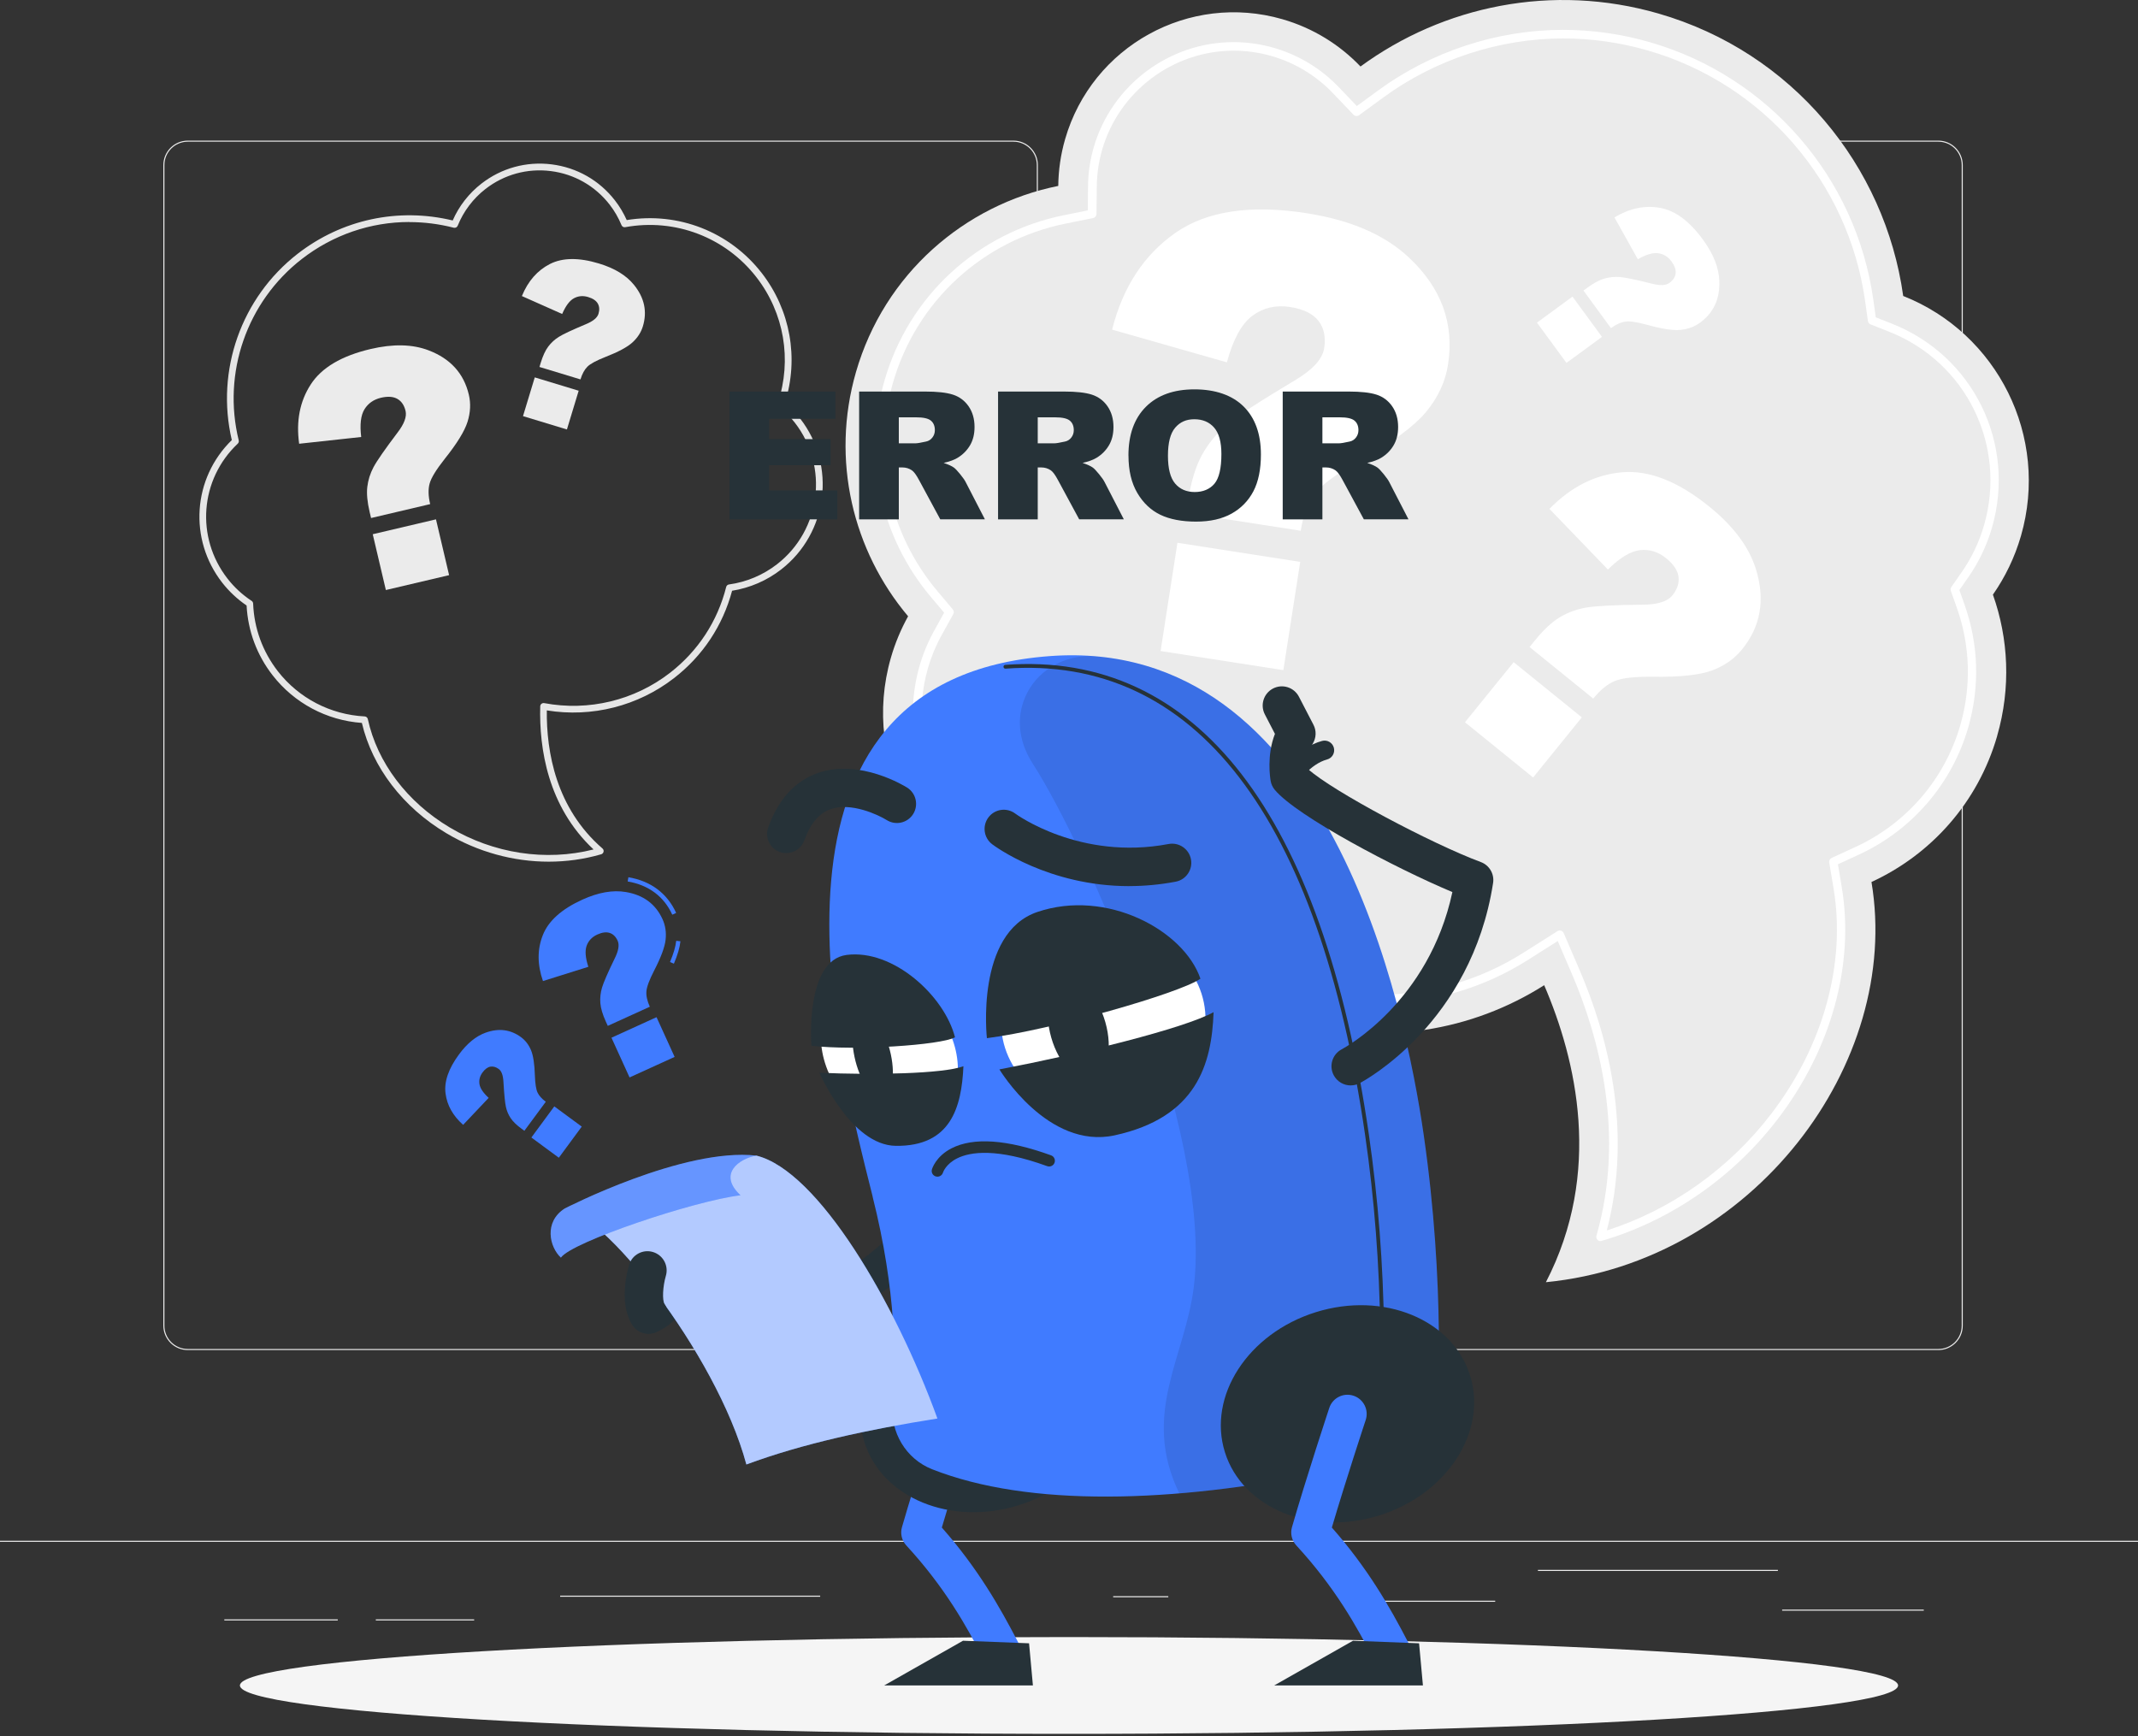 <svg width="500" height="406" viewBox="0 0 500 406" fill="none" xmlns="http://www.w3.org/2000/svg">
<rect x="0" y="0" width="500" height="406" fill="#333333" stroke="none"/>
<g clip-path="url(#clip0_5096_11788)">
<path d="M500 360.34H0V360.59H500V360.34Z" fill="#EBEBEB"/>
<path d="M449.9 376.44H416.78V376.69H449.9V376.44Z" fill="#EBEBEB"/>
<path d="M273.22 373.3H260.33V373.55H273.22V373.3Z" fill="#EBEBEB"/>
<path d="M349.67 374.36H322.53V374.61H349.67V374.36Z" fill="#EBEBEB"/>
<path d="M415.78 367.15H359.67V367.4H415.78V367.15Z" fill="#EBEBEB"/>
<path d="M78.99 378.72H52.46V378.97H78.99V378.72Z" fill="#EBEBEB"/>
<path d="M110.89 378.72H87.89V378.97H110.89V378.72Z" fill="#EBEBEB"/>
<path d="M191.81 373.18H131V373.43H191.81V373.18Z" fill="#EBEBEB"/>
<path d="M237.01 315.74H43.91C40.76 315.74 38.2 313.18 38.2 310.03V38.6C38.2 35.45 40.76 32.89 43.91 32.89H237.01C240.16 32.89 242.72 35.45 242.72 38.6V310.03C242.72 313.18 240.16 315.74 237.01 315.74ZM43.91 33.14C40.9 33.14 38.45 35.59 38.45 38.6V310.03C38.45 313.04 40.9 315.49 43.91 315.49H237.01C240.02 315.49 242.47 313.04 242.47 310.03V38.6C242.47 35.59 240.02 33.14 237.01 33.14H43.91Z" fill="#EBEBEB"/>
<path d="M453.31 315.74H260.21C257.06 315.74 254.5 313.18 254.5 310.03V38.6C254.5 35.45 257.06 32.89 260.21 32.89H453.31C456.46 32.89 459.02 35.45 459.02 38.6V310.03C459.02 313.18 456.46 315.74 453.31 315.74ZM260.21 33.14C257.2 33.14 254.75 35.59 254.75 38.6V310.03C254.75 313.04 257.2 315.49 260.21 315.49H453.31C456.32 315.49 458.77 313.04 458.77 310.03V38.6C458.77 35.59 456.32 33.14 453.31 33.14H260.21Z" fill="#EBEBEB"/>
<path d="M467.06 172.11C470.31 160.83 469.72 149.35 466.07 139.07C468.92 134.99 471.17 130.38 472.63 125.33C479.33 102.11 467.12 77.93 445.09 69.22C440.84 38.8 419.25 12.22 387.84 3.16C363 -4 337.53 1.38 318.17 15.55C313.32 10.48 307.12 6.57 299.9 4.49C278.12 -1.79 255.37 10.77 249.09 32.55C248.04 36.19 247.53 39.86 247.49 43.48C225.57 47.9 206.8 64.05 200.18 87.02C194.23 107.65 199.5 128.86 212.37 144.13C210.71 147.14 209.34 150.37 208.35 153.81C201.22 178.54 215.48 204.36 240.21 211.49C248.36 213.84 256.63 213.85 264.31 211.95C273.4 224.48 286.57 234.2 302.59 238.82C323.22 244.77 344.33 241.07 361.13 230.41C368.65 247.9 374.83 274.14 361.53 299.87C409.87 295.13 444.79 248.76 437.67 206.27C451.47 199.92 462.53 187.85 467.07 172.11H467.06Z" fill="#EBEBEB"/>
<path d="M374.32 290.27C374.06 290.27 373.8 290.17 373.61 289.98C373.35 289.72 373.25 289.35 373.35 288.99C380.16 265.27 373.95 242.53 367.55 227.63L364.3 220.08L357.36 224.48C346.89 231.13 334.84 234.64 322.53 234.64C316.46 234.64 310.4 233.78 304.51 232.08C290.48 228.03 278.53 219.64 269.95 207.82L267.18 204L262.6 205.14C255.88 206.81 248.81 206.68 242.12 204.75C231.96 201.82 223.55 195.11 218.43 185.85C213.32 176.59 212.12 165.9 215.05 155.73C215.87 152.89 217.02 150.12 218.47 147.5L220.8 143.28L217.69 139.6C205.83 125.53 201.78 106.59 206.87 88.94C212.57 69.19 228.65 54.39 248.84 50.32L254.39 49.2L254.45 43.54C254.48 40.46 254.93 37.41 255.78 34.47C259.96 19.97 273.4 9.85 288.47 9.85C291.65 9.85 294.83 10.3 297.92 11.19C303.69 12.86 308.93 16.03 313.07 20.36L317.31 24.8L322.26 21.18C334.78 12.02 350.15 6.98 365.54 6.98C372.38 6.98 379.21 7.95 385.85 9.87C413.6 17.87 434.11 41.54 438.11 70.17L438.67 74.21L442.47 75.71C461.47 83.22 471.53 103.71 465.86 123.37C464.65 127.55 462.78 131.47 460.29 135.04L458.23 137.99L459.43 141.39C462.74 150.7 463.03 160.65 460.29 170.15C456.49 183.31 447.16 194.15 434.69 199.89L429.83 202.13L430.71 207.41C433.75 225.54 428.29 245.34 415.73 261.74C405.27 275.4 390.65 285.51 374.55 290.21C374.46 290.24 374.36 290.25 374.27 290.25L374.32 290.27ZM364.77 217.62C364.87 217.62 364.97 217.63 365.07 217.66C365.35 217.75 365.58 217.95 365.69 218.22L369.4 226.84C375.78 241.67 381.95 264.13 375.77 287.77C390.78 282.98 404.37 273.36 414.2 260.53C426.42 244.57 431.74 225.33 428.8 207.75L427.79 201.72C427.72 201.27 427.95 200.84 428.36 200.65L433.92 198.09C445.87 192.59 454.8 182.21 458.44 169.61C461.06 160.51 460.78 150.99 457.61 142.07L456.23 138.19C456.12 137.89 456.17 137.55 456.35 137.28L458.71 133.9C461.08 130.51 462.86 126.78 464 122.82C469.38 104.16 459.84 84.71 441.8 77.58L437.46 75.87C437.13 75.74 436.89 75.44 436.84 75.08L436.19 70.46C432.3 42.61 412.35 19.58 385.36 11.8C378.9 9.94 372.25 8.99 365.6 8.99C350.62 8.99 335.67 13.9 323.5 22.8L317.84 26.94C317.43 27.24 316.87 27.19 316.53 26.82L311.68 21.75C307.78 17.67 302.85 14.69 297.42 13.12C294.51 12.28 291.52 11.85 288.52 11.85C274.34 11.85 261.68 21.38 257.75 35.03C256.95 37.8 256.53 40.67 256.5 43.56L256.43 50.03C256.43 50.5 256.09 50.91 255.63 51L249.28 52.28C229.82 56.2 214.33 70.46 208.84 89.49C203.94 106.5 207.83 124.74 219.27 138.3L222.82 142.51C223.09 142.83 223.13 143.28 222.93 143.64L220.26 148.46C218.88 150.95 217.79 153.58 217.01 156.28C214.23 165.93 215.37 176.08 220.22 184.87C225.08 193.66 233.06 200.04 242.71 202.82C249.06 204.65 255.77 204.77 262.15 203.19L267.39 201.89C267.78 201.79 268.2 201.94 268.44 202.27L271.61 206.64C279.92 218.1 291.5 226.23 305.1 230.15C310.81 231.8 316.69 232.63 322.57 232.63C334.5 232.63 346.17 229.22 356.33 222.78L364.26 217.75C364.42 217.65 364.61 217.59 364.8 217.59L364.77 217.62Z" fill="white"/>
<path d="M304.19 124.13L277.39 119.96L277.81 117.28C278.52 112.72 279.61 109.1 281.09 106.41C282.57 103.72 284.51 101.37 286.92 99.33C289.33 97.3 294.57 93.88 302.64 89.06C306.93 86.55 309.28 84 309.68 81.42C310.08 78.83 309.63 76.7 308.33 75.03C307.02 73.36 304.82 72.28 301.72 71.8C298.38 71.28 295.45 71.96 292.92 73.82C290.39 75.69 288.39 79.33 286.92 84.74L260.08 77.09C262.59 67.17 267.5 59.64 274.83 54.5C282.16 49.35 292.4 47.81 305.57 49.86C315.82 51.46 323.76 54.89 329.4 60.14C337.06 67.26 340.14 75.64 338.64 85.27C338.02 89.27 336.31 92.95 333.52 96.32C330.73 99.69 325.51 103.53 317.86 107.82C312.52 110.84 309.06 113.4 307.46 115.48C305.86 117.57 304.77 120.44 304.2 124.11L304.19 124.13ZM275.36 126.94L304.07 131.41L300.13 156.73L271.42 152.26L275.36 126.94Z" fill="white"/>
<path d="M372.59 163.37L357.71 151.32L358.92 149.83C360.97 147.3 362.92 145.47 364.78 144.36C366.63 143.25 368.66 142.5 370.85 142.11C373.04 141.72 377.46 141.49 384.09 141.42C387.6 141.41 389.94 140.69 391.1 139.25C392.26 137.81 392.74 136.35 392.54 134.87C392.34 133.39 391.37 131.95 389.65 130.55C387.8 129.05 385.77 128.42 383.56 128.66C381.35 128.9 378.84 130.41 376.03 133.2L362.36 119.01C367.41 113.85 373.08 110.99 379.38 110.45C385.68 109.91 392.48 112.6 399.79 118.52C405.48 123.13 409.11 128.04 410.69 133.25C412.84 140.31 411.75 146.52 407.41 151.87C405.61 154.09 403.26 155.73 400.37 156.8C397.47 157.87 392.93 158.36 386.73 158.27C382.4 158.22 379.38 158.55 377.66 159.26C375.94 159.97 374.26 161.34 372.61 163.37H372.59ZM353.99 154.86L369.93 167.77L358.54 181.83L342.6 168.92L353.99 154.86Z" fill="white"/>
<path d="M376.749 76.75L370.309 67.95L371.189 67.31C372.689 66.21 374.029 65.49 375.209 65.15C376.389 64.81 377.609 64.69 378.879 64.79C380.139 64.9 382.609 65.41 386.269 66.33C388.199 66.83 389.589 66.78 390.439 66.15C391.289 65.53 391.759 64.79 391.869 63.95C391.969 63.1 391.649 62.17 390.909 61.15C390.109 60.05 389.079 59.41 387.829 59.23C386.579 59.04 384.979 59.51 383.029 60.63L377.559 50.84C381.089 48.73 384.619 47.98 388.169 48.6C391.719 49.22 395.069 51.68 398.229 56C400.689 59.36 401.979 62.59 402.089 65.69C402.249 69.89 400.749 73.15 397.579 75.46C396.269 76.42 394.739 76.98 392.989 77.15C391.239 77.32 388.669 76.93 385.269 75.98C382.889 75.33 381.179 75.07 380.129 75.21C379.079 75.35 377.959 75.86 376.749 76.74V76.75ZM367.749 69.37L374.649 78.79L366.339 84.87L359.439 75.45L367.749 69.37Z" fill="white"/>
<path d="M128.34 201.52C120.07 201.52 111.75 199.26 104.38 194.86C94.23 188.81 87.06 179.44 84.63 169.07C76.39 168.48 68.8 164.43 63.74 157.91C60.07 153.19 57.98 147.57 57.67 141.61C55.5 140.13 53.58 138.33 51.96 136.26C44.07 126.11 45.06 111.86 54.21 102.92C50.4 86.66 56.41 69.61 69.6 59.36C79.95 51.32 93.13 48.49 105.87 51.56C107.35 48.18 109.66 45.22 112.58 42.95C117.27 39.3 123.11 37.7 129.01 38.44C134.91 39.18 140.17 42.17 143.81 46.87C144.91 48.28 145.83 49.83 146.57 51.47C158.6 49.5 170.65 54.2 178.14 63.85C184.84 72.47 186.86 83.77 183.58 94.18C184.89 95.3 186.08 96.54 187.12 97.88C195.63 108.83 193.65 124.67 182.69 133.18C179.35 135.78 175.39 137.49 171.21 138.16C169.03 146.32 164.36 153.37 157.67 158.56C149.23 165.12 138.42 167.86 127.88 166.14C127.77 175.85 130.03 189.02 140.9 198.44C141.12 198.63 141.21 198.92 141.15 199.2C141.09 199.48 140.88 199.71 140.6 199.79C136.6 200.95 132.46 201.52 128.31 201.52H128.34ZM95.73 51.92C86.7 51.92 77.89 54.9 70.55 60.6C57.73 70.57 51.95 87.21 55.83 102.99C55.9 103.26 55.81 103.55 55.61 103.75C46.75 112.11 45.71 125.67 53.19 135.3C54.78 137.35 56.69 139.11 58.85 140.53C59.06 140.67 59.19 140.9 59.2 141.16C59.42 146.93 61.42 152.39 64.96 156.96C69.87 163.28 77.28 167.14 85.29 167.55C85.64 167.57 85.94 167.82 86.02 168.17C88.23 178.34 95.21 187.58 105.18 193.52C115.46 199.64 127.63 201.49 138.81 198.66C128.08 188.62 126.08 175 126.34 165.19C126.34 164.96 126.45 164.74 126.63 164.6C126.81 164.46 127.04 164.4 127.27 164.44C137.66 166.39 148.39 163.8 156.72 157.33C163.26 152.24 167.8 145.31 169.83 137.27C169.91 136.96 170.17 136.73 170.48 136.69C174.57 136.13 178.46 134.49 181.73 131.95C192 123.97 193.86 109.12 185.88 98.85C184.8 97.46 183.55 96.19 182.17 95.05C181.92 94.84 181.82 94.5 181.92 94.2C185.26 84.15 183.38 73.17 176.89 64.82C169.63 55.48 157.88 51 146.22 53.13C145.85 53.2 145.49 53 145.35 52.66C144.64 50.93 143.7 49.31 142.56 47.84C139.17 43.48 134.28 40.69 128.8 40.01C123.32 39.32 117.89 40.81 113.53 44.2C110.65 46.44 108.4 49.41 107.04 52.79C106.89 53.16 106.49 53.35 106.12 53.26C102.67 52.37 99.18 51.94 95.72 51.94L95.73 51.92Z" fill="#E6E6E6"/>
<path d="M100.59 117.9L86.78 121.15L86.45 119.77C85.9 117.42 85.71 115.45 85.9 113.86C86.09 112.27 86.57 110.74 87.34 109.28C88.11 107.82 89.98 105.13 92.94 101.21C94.53 99.15 95.16 97.45 94.85 96.12C94.54 94.79 93.9 93.84 92.94 93.29C91.98 92.74 90.7 92.65 89.1 93.02C87.38 93.43 86.09 94.33 85.23 95.73C84.37 97.13 84.12 99.29 84.47 102.2L69.96 103.78C69.22 98.48 70.12 93.86 72.66 89.93C75.2 85.99 79.86 83.23 86.65 81.63C91.93 80.39 96.46 80.49 100.22 81.93C105.33 83.87 108.47 87.33 109.64 92.29C110.13 94.35 110.02 96.47 109.34 98.65C108.65 100.83 106.88 103.72 104.01 107.31C102.02 109.83 100.84 111.75 100.48 113.07C100.11 114.4 100.15 116 100.6 117.89L100.59 117.9ZM87.17 124.94L101.96 121.46L105.03 134.51L90.24 137.99L87.17 124.94Z" fill="#EBEBEB"/>
<path d="M135.751 88.73L126.161 85.82L126.451 84.86C126.951 83.23 127.531 81.96 128.211 81.06C128.891 80.15 129.721 79.39 130.711 78.77C131.701 78.15 133.791 77.17 136.991 75.83C138.691 75.13 139.681 74.32 139.961 73.4C140.241 72.48 140.191 71.67 139.801 70.99C139.411 70.31 138.661 69.8 137.551 69.47C136.361 69.11 135.251 69.2 134.231 69.75C133.211 70.3 132.291 71.53 131.471 73.43L122.051 69.24C123.481 65.74 125.671 63.24 128.611 61.74C131.561 60.24 135.381 60.2 140.091 61.63C143.761 62.74 146.481 64.41 148.271 66.63C150.701 69.63 151.391 72.85 150.351 76.3C149.921 77.73 149.101 78.99 147.911 80.08C146.721 81.17 144.611 82.3 141.591 83.48C139.481 84.31 138.081 85.06 137.391 85.74C136.701 86.42 136.151 87.42 135.751 88.73ZM125.061 88.26L135.331 91.38L132.581 100.44L122.311 97.32L125.061 88.26Z" fill="#EBEBEB"/>
<path d="M250 405.5C357.083 405.5 443.89 400.432 443.89 394.18C443.89 387.928 357.083 382.86 250 382.86C142.918 382.86 56.11 387.928 56.11 394.18C56.11 400.432 142.918 405.5 250 405.5Z" fill="#F5F5F5"/>
<path d="M157.61 225.38L156.69 224.99C157.52 223.04 157.99 221.41 158.14 220.03L159.13 220.14C158.97 221.62 158.47 223.33 157.6 225.38H157.61ZM157.22 213.92C155.28 209.66 151.67 206.97 146.79 206.15L146.96 205.16C152.19 206.04 156.05 208.93 158.13 213.51L157.22 213.92Z" fill="#407BFF"/>
<path d="M151.98 235.44L142.14 239.92L141.69 238.94C140.93 237.27 140.5 235.82 140.4 234.6C140.3 233.38 140.44 232.17 140.79 230.97C141.15 229.77 142.14 227.48 143.78 224.11C144.66 222.33 144.88 220.97 144.45 220.02C144.02 219.07 143.4 218.46 142.6 218.19C141.8 217.92 140.83 218.04 139.69 218.56C138.46 219.12 137.64 219.99 137.2 221.16C136.77 222.34 136.9 223.99 137.59 226.11L126.98 229.44C125.64 225.59 125.63 222.01 126.95 218.69C128.26 215.37 131.34 212.61 136.17 210.41C139.93 208.7 143.33 208.1 146.36 208.62C150.47 209.31 153.33 211.43 154.94 214.97C155.61 216.44 155.85 218.04 155.66 219.77C155.47 221.5 154.57 223.92 152.96 227.03C151.85 229.2 151.25 230.81 151.17 231.86C151.09 232.91 151.36 234.1 151.97 235.45L151.98 235.44ZM143 242.69L153.54 237.89L157.77 247.18L147.23 251.98L143 242.69Z" fill="#407BFF"/>
<path d="M127.64 257.67L122.63 264.46L121.95 263.96C120.79 263.11 119.95 262.29 119.42 261.49C118.89 260.7 118.52 259.82 118.31 258.86C118.1 257.9 117.91 255.96 117.74 253.05C117.66 251.5 117.3 250.49 116.64 250.01C115.98 249.53 115.33 249.35 114.68 249.46C114.03 249.58 113.42 250.03 112.84 250.82C112.22 251.67 111.98 252.57 112.13 253.54C112.28 254.51 113 255.58 114.28 256.76L108.31 263.07C105.93 260.95 104.56 258.51 104.2 255.75C103.83 252.99 104.88 249.94 107.34 246.6C109.25 244 111.34 242.3 113.6 241.5C116.66 240.41 119.42 240.77 121.86 242.57C122.87 243.32 123.64 244.32 124.17 245.57C124.7 246.82 125.01 248.82 125.09 251.54C125.16 253.45 125.36 254.77 125.71 255.51C126.06 256.25 126.69 256.96 127.62 257.65L127.64 257.67ZM124.27 266.03L129.63 258.75L136.05 263.48L130.69 270.76L124.27 266.03Z" fill="#407BFF"/>
<path d="M234.09 390.58C232.47 390.58 230.9 389.7 230.1 388.16C226.08 380.4 221.03 371.29 211.95 361.43C210.89 360.28 210.5 358.65 210.94 357.15C214.31 345.44 219.61 329.43 219.66 329.27C220.44 326.92 222.98 325.64 225.33 326.42C227.68 327.2 228.96 329.74 228.18 332.09C228.13 332.24 223.57 346.03 220.26 357.25C228.61 366.72 233.76 375.71 238.08 384.04C239.22 386.24 238.36 388.95 236.16 390.08C235.5 390.42 234.8 390.58 234.1 390.58H234.09Z" fill="#407BFF"/>
<path d="M241.56 394.18H206.77L225.21 383.72L240.66 384.32L241.56 394.18Z" fill="#263238"/>
<path d="M238.237 352.027C254.072 347.077 263.582 332.424 259.479 319.298C255.376 306.173 239.213 299.546 223.378 304.496C207.543 309.446 198.032 324.099 202.136 337.225C206.239 350.35 222.402 356.978 238.237 352.027Z" fill="#263238"/>
<path d="M151.65 311.92C149.89 311.92 148.22 310.88 147.5 309.15C146.55 306.86 147.64 304.24 149.93 303.29C152.54 302.21 152.9 299.55 152.9 299.52C153.09 297.52 154.59 295.88 156.57 295.52C157.64 295.33 158.67 295.02 159.87 294.68C165.95 292.9 173.47 290.7 197.18 297.34C220.56 284.26 220.83 259.74 220.83 258.68C220.83 256.21 222.83 254.19 225.3 254.19H225.32C227.78 254.19 229.79 256.17 229.8 258.64C229.8 259.94 229.66 290.72 199.76 306.14C198.74 306.67 197.56 306.78 196.46 306.46C173.87 299.93 167.5 301.79 162.39 303.29C161.94 303.42 161.48 303.56 161.01 303.69C159.9 306.54 157.6 309.83 153.37 311.58C152.81 311.81 152.23 311.92 151.66 311.92H151.65Z" fill="#263238"/>
<path d="M204.08 279.83C195.57 246.01 172.9 158.77 245.55 153.44C310.73 148.66 328.62 235.41 332.96 265.47C335.49 282.99 336.35 298.87 336.49 311.29C336.68 327.3 325.43 341.11 309.73 344.3C274.22 351.51 240.61 352.54 217.98 343.61C211.86 341.19 208.16 334.96 208.75 328.41C209.62 318.69 209.64 301.98 204.07 279.85L204.08 279.83Z" fill="#407BFF"/>
<path opacity="0.1" d="M332.96 265.46C328.86 237.14 312.74 158.42 256.3 153.5C249.73 152.93 243.25 156.16 240.23 162.02C237.71 166.9 237.79 172.81 241.56 178.66C254 197.95 283.67 264.62 279.19 300.95C277.15 317.48 266.78 330.68 275.8 349.26C286.69 348.36 298.11 346.67 309.74 344.3C325.44 341.12 336.69 327.31 336.5 311.29C336.35 298.88 335.5 282.99 332.96 265.47V265.46Z" fill="black"/>
<path d="M323.24 311.73C322.99 311.73 322.79 311.53 322.79 311.29C322.61 295.84 321.42 280.44 319.26 265.53C308.46 190.88 279.38 153.12 235.16 156.38C234.92 156.41 234.7 156.21 234.68 155.97C234.66 155.72 234.85 155.51 235.09 155.49C279.84 152.19 309.26 190.21 320.14 265.41C322.3 280.36 323.49 295.8 323.68 311.29C323.68 311.54 323.48 311.74 323.24 311.74V311.73Z" fill="#263238"/>
<path d="M322.559 354.419C338.394 349.469 347.904 334.816 343.801 321.691C339.698 308.565 323.535 301.938 307.7 306.888C291.865 311.838 282.355 326.491 286.458 339.617C290.561 352.742 306.724 359.37 322.559 354.419Z" fill="#263238"/>
<path d="M325.3 390.58C323.68 390.58 322.11 389.7 321.31 388.16C317.29 380.4 312.24 371.29 303.16 361.43C302.1 360.28 301.71 358.65 302.15 357.15C305.52 345.44 310.82 329.43 310.87 329.27C311.65 326.92 314.18 325.64 316.54 326.42C318.89 327.2 320.17 329.74 319.39 332.09C319.34 332.24 314.78 346.03 311.47 357.25C319.82 366.72 324.97 375.71 329.29 384.04C330.43 386.24 329.57 388.95 327.37 390.08C326.71 390.42 326.01 390.58 325.31 390.58H325.3Z" fill="#407BFF"/>
<path d="M315.88 253.85C314.27 253.85 312.71 252.98 311.9 251.45C310.75 249.26 311.59 246.55 313.78 245.4C314.64 244.94 334.17 234.27 339.66 208.63C326.64 203.18 303.24 190.89 298.12 184.71C297.62 184.11 297.29 183.39 297.16 182.63C297.04 181.96 296.2 176.65 298.16 171.63L295.8 167.07C294.66 164.87 295.52 162.16 297.72 161.02C299.92 159.88 302.63 160.74 303.77 162.94L307.17 169.5C307.9 170.9 307.83 172.58 307 173.93C305.93 175.66 305.79 178.19 305.88 179.84C311.64 185.05 334.92 197.38 346.31 201.61C348.31 202.35 349.51 204.4 349.18 206.5C344.11 239.27 319.04 252.77 317.97 253.33C317.31 253.68 316.59 253.84 315.89 253.84L315.88 253.85Z" fill="#263238"/>
<path d="M301.57 184.09C301.15 184.09 300.72 183.97 300.34 183.72C299.3 183.04 299.01 181.65 299.69 180.62C299.84 180.38 303.55 174.79 309.19 173.28C310.38 172.96 311.62 173.67 311.94 174.87C312.26 176.07 311.55 177.3 310.35 177.62C306.41 178.68 303.47 183.04 303.44 183.08C303.01 183.74 302.29 184.1 301.56 184.1L301.57 184.09Z" fill="#263238"/>
<path d="M332.77 394.18H297.98L316.42 383.72L331.87 384.32L332.77 394.18Z" fill="#263238"/>
<path d="M259.922 260.189C273.081 259.024 282.898 248.478 281.849 236.633C280.801 224.789 269.283 216.132 256.124 217.297C242.965 218.462 233.147 229.008 234.196 240.853C235.245 252.697 246.762 261.354 259.922 260.189Z" fill="white"/>
<path d="M258.5 239.06C260.31 245.41 258.95 251.37 255.45 252.36C251.96 253.35 247.66 249.01 245.85 242.66C244.04 236.31 245.4 230.35 248.9 229.36C252.4 228.37 256.69 232.71 258.5 239.06Z" fill="#263238"/>
<path d="M230.8 242.8C245.9 240.86 275.81 232.33 280.74 228.89C276.85 217.53 258.78 207.81 242.61 213.28C228.04 218.21 230.8 242.79 230.8 242.79V242.8Z" fill="#263238"/>
<path d="M233.73 250.1C252.47 246.54 276.84 240.56 283.81 236.72C283.38 248.95 279.83 261.34 260.69 265.52C245.05 268.94 233.72 250.09 233.72 250.09L233.73 250.1Z" fill="#263238"/>
<path d="M218.282 261.849C225.062 257.363 225.956 246.77 220.279 238.189C214.601 229.608 204.502 226.289 197.723 230.775C190.943 235.26 190.049 245.853 195.726 254.434C201.404 263.015 211.502 266.335 218.282 261.849Z" fill="white"/>
<path d="M208.34 246.62C209.48 251.98 208.5 256.45 206.15 256.6C203.8 256.76 200.97 252.54 199.84 247.18C198.7 241.82 199.68 237.35 202.03 237.2C204.38 237.04 207.21 241.26 208.34 246.62Z" fill="#263238"/>
<path d="M189.749 244.57C199.879 245.77 219.999 244.43 223.339 242.6C220.869 232.9 208.889 221.93 197.999 223.33C188.189 224.6 189.749 244.56 189.749 244.56V244.57Z" fill="#263238"/>
<path d="M191.63 250.88C204.22 251.45 220.6 251.13 225.31 249.36C224.88 258.97 222.36 268.13 209.5 267.98C198.99 267.86 191.63 250.88 191.63 250.88Z" fill="#263238"/>
<path d="M264.09 207.24C245.2 207.24 232.65 197.91 232.03 197.44C230.06 195.94 229.67 193.13 231.17 191.15C232.66 189.18 235.47 188.79 237.44 190.28C237.66 190.44 252.57 201.32 273.28 197.39C275.72 196.93 278.06 198.53 278.52 200.96C278.98 203.39 277.38 205.74 274.95 206.2C271.14 206.92 267.51 207.23 264.09 207.23V207.24Z" fill="#263238"/>
<path d="M183.88 199.51C183.38 199.51 182.86 199.43 182.36 199.25C180.03 198.41 178.82 195.84 179.66 193.51C182.04 186.89 185.98 182.59 191.38 180.74C201.17 177.37 211.71 183.92 212.15 184.2C214.24 185.52 214.87 188.29 213.55 190.39C212.23 192.48 209.47 193.11 207.37 191.79C205.33 190.52 199 187.58 194.27 189.23C191.55 190.18 189.53 192.57 188.1 196.54C187.44 198.37 185.72 199.51 183.88 199.51Z" fill="#263238"/>
<path d="M219.23 275.19C219.11 275.19 218.98 275.17 218.86 275.14C218.15 274.93 217.74 274.21 217.94 273.5C217.97 273.38 218.82 270.47 222.5 268.57C227.65 265.92 235.49 266.47 245.81 270.2C246.51 270.45 246.87 271.23 246.62 271.92C246.37 272.62 245.6 272.98 244.9 272.73C233.07 268.44 226.92 269.37 223.85 270.9C221.17 272.24 220.56 274.15 220.53 274.23C220.35 274.81 219.82 275.19 219.24 275.19H219.23Z" fill="#263238"/>
<path d="M176.88 270.26C150.78 272.6 132.09 283.41 132.09 283.41C139.82 281.95 167.45 316.14 174.55 342.5C187.65 337.64 202.93 334.33 219.23 331.75C209.36 304.57 191.31 273.79 176.88 270.26Z" fill="#407BFF"/>
<path opacity="0.6" d="M176.88 270.26C150.78 272.6 132.09 283.41 132.09 283.41C139.82 281.95 167.45 316.14 174.55 342.5C187.65 337.64 202.93 334.33 219.23 331.75C209.36 304.57 191.31 273.79 176.88 270.26Z" fill="white"/>
<path d="M176.88 270.26C159.8 268.33 132.07 282.63 132.07 282.63C127.16 285.76 128.49 291.64 131.17 294.12C133.74 290.43 162.4 280.83 173.18 279.54C167.82 274.58 172.8 270.98 176.88 270.26Z" fill="#407BFF"/>
<path opacity="0.2" d="M176.88 270.26C159.8 268.33 132.07 282.63 132.07 282.63C127.16 285.76 128.49 291.64 131.17 294.12C133.74 290.43 162.4 280.83 173.18 279.54C167.82 274.58 172.8 270.98 176.88 270.26Z" fill="white"/>
<path d="M151.66 311.92C150.19 311.92 148.76 311.2 147.9 309.88C144.65 304.9 146.68 297.29 147.12 295.82C147.83 293.45 150.33 292.1 152.7 292.81C155.07 293.52 156.42 296.01 155.72 298.38C154.99 300.89 154.84 304.1 155.42 304.98C156.77 307.05 156.19 309.83 154.11 311.19C153.35 311.68 152.5 311.92 151.66 311.92Z" fill="#263238"/>
<path d="M170.61 91.57H195.37V97.95H179.87V102.7H194.25V108.8H179.87V114.69H195.82V121.46H170.61V91.56V91.57Z" fill="#263238"/>
<path d="M200.92 121.47V91.57H216.32C219.18 91.57 221.36 91.81 222.87 92.3C224.38 92.79 225.6 93.7 226.52 95.02C227.44 96.35 227.91 97.96 227.91 99.86C227.91 101.52 227.56 102.95 226.85 104.15C226.14 105.35 225.17 106.33 223.93 107.08C223.14 107.56 222.06 107.95 220.69 108.26C221.79 108.63 222.59 109 223.09 109.36C223.43 109.61 223.92 110.13 224.57 110.93C225.22 111.73 225.65 112.35 225.86 112.79L230.33 121.45H219.89L214.95 112.31C214.32 111.13 213.77 110.36 213.28 110.01C212.61 109.55 211.86 109.32 211.02 109.32H210.2V121.46H200.92V121.47ZM210.2 103.68H214.1C214.52 103.68 215.34 103.54 216.55 103.27C217.16 103.15 217.66 102.84 218.05 102.33C218.44 101.83 218.63 101.25 218.63 100.6C218.63 99.64 218.32 98.89 217.71 98.38C217.1 97.86 215.95 97.6 214.26 97.6H210.2V103.68Z" fill="#263238"/>
<path d="M233.41 121.47V91.57H248.81C251.67 91.57 253.85 91.81 255.36 92.3C256.87 92.79 258.09 93.7 259.01 95.02C259.93 96.35 260.4 97.96 260.4 99.86C260.4 101.52 260.05 102.95 259.34 104.15C258.63 105.35 257.66 106.33 256.42 107.08C255.63 107.56 254.55 107.95 253.18 108.26C254.28 108.63 255.08 109 255.58 109.36C255.92 109.61 256.41 110.13 257.06 110.93C257.71 111.73 258.14 112.35 258.35 112.79L262.82 121.45H252.38L247.44 112.31C246.81 111.13 246.26 110.36 245.77 110.01C245.1 109.55 244.35 109.32 243.51 109.32H242.69V121.46H233.41V121.47ZM242.69 103.68H246.59C247.01 103.68 247.83 103.54 249.04 103.27C249.65 103.15 250.15 102.84 250.54 102.33C250.93 101.83 251.12 101.25 251.12 100.6C251.12 99.64 250.81 98.89 250.2 98.38C249.59 97.86 248.44 97.6 246.75 97.6H242.69V103.68Z" fill="#263238"/>
<path d="M263.9 106.54C263.9 101.66 265.26 97.86 267.98 95.14C270.7 92.42 274.49 91.06 279.34 91.06C284.19 91.06 288.15 92.4 290.84 95.07C293.53 97.74 294.88 101.49 294.88 106.3C294.88 109.79 294.29 112.66 293.12 114.9C291.94 117.14 290.24 118.88 288.02 120.12C285.8 121.36 283.03 121.99 279.71 121.99C276.39 121.99 273.55 121.45 271.34 120.38C269.13 119.31 267.34 117.61 265.97 115.28C264.6 112.95 263.91 110.04 263.91 106.55L263.9 106.54ZM273.14 106.58C273.14 109.6 273.7 111.77 274.82 113.09C275.94 114.41 277.47 115.07 279.4 115.07C281.33 115.07 282.92 114.42 284.01 113.13C285.1 111.84 285.64 109.52 285.64 106.17C285.64 103.36 285.07 101.3 283.94 100C282.8 98.7 281.26 98.05 279.32 98.05C277.38 98.05 275.96 98.71 274.83 100.03C273.7 101.35 273.14 103.53 273.14 106.58Z" fill="#263238"/>
<path d="M299.98 121.47V91.57H315.38C318.24 91.57 320.42 91.81 321.93 92.3C323.44 92.79 324.66 93.7 325.58 95.02C326.5 96.35 326.97 97.96 326.97 99.86C326.97 101.52 326.62 102.95 325.91 104.15C325.2 105.35 324.23 106.33 322.99 107.08C322.2 107.56 321.12 107.95 319.75 108.26C320.85 108.63 321.65 109 322.15 109.36C322.49 109.61 322.98 110.13 323.63 110.93C324.28 111.73 324.71 112.35 324.92 112.79L329.39 121.45H318.95L314.01 112.31C313.38 111.13 312.83 110.36 312.34 110.01C311.67 109.55 310.92 109.32 310.08 109.32H309.26V121.46H299.98V121.47ZM309.26 103.68H313.16C313.58 103.68 314.4 103.54 315.61 103.27C316.22 103.15 316.72 102.84 317.11 102.33C317.5 101.83 317.69 101.25 317.69 100.6C317.69 99.64 317.38 98.89 316.77 98.38C316.16 97.86 315.01 97.6 313.32 97.6H309.26V103.68Z" fill="#263238"/>
</g>
<defs>
<clipPath id="clip0_5096_11788">
<rect width="500" height="405.5" fill="white"/>
</clipPath>
</defs>
</svg>
